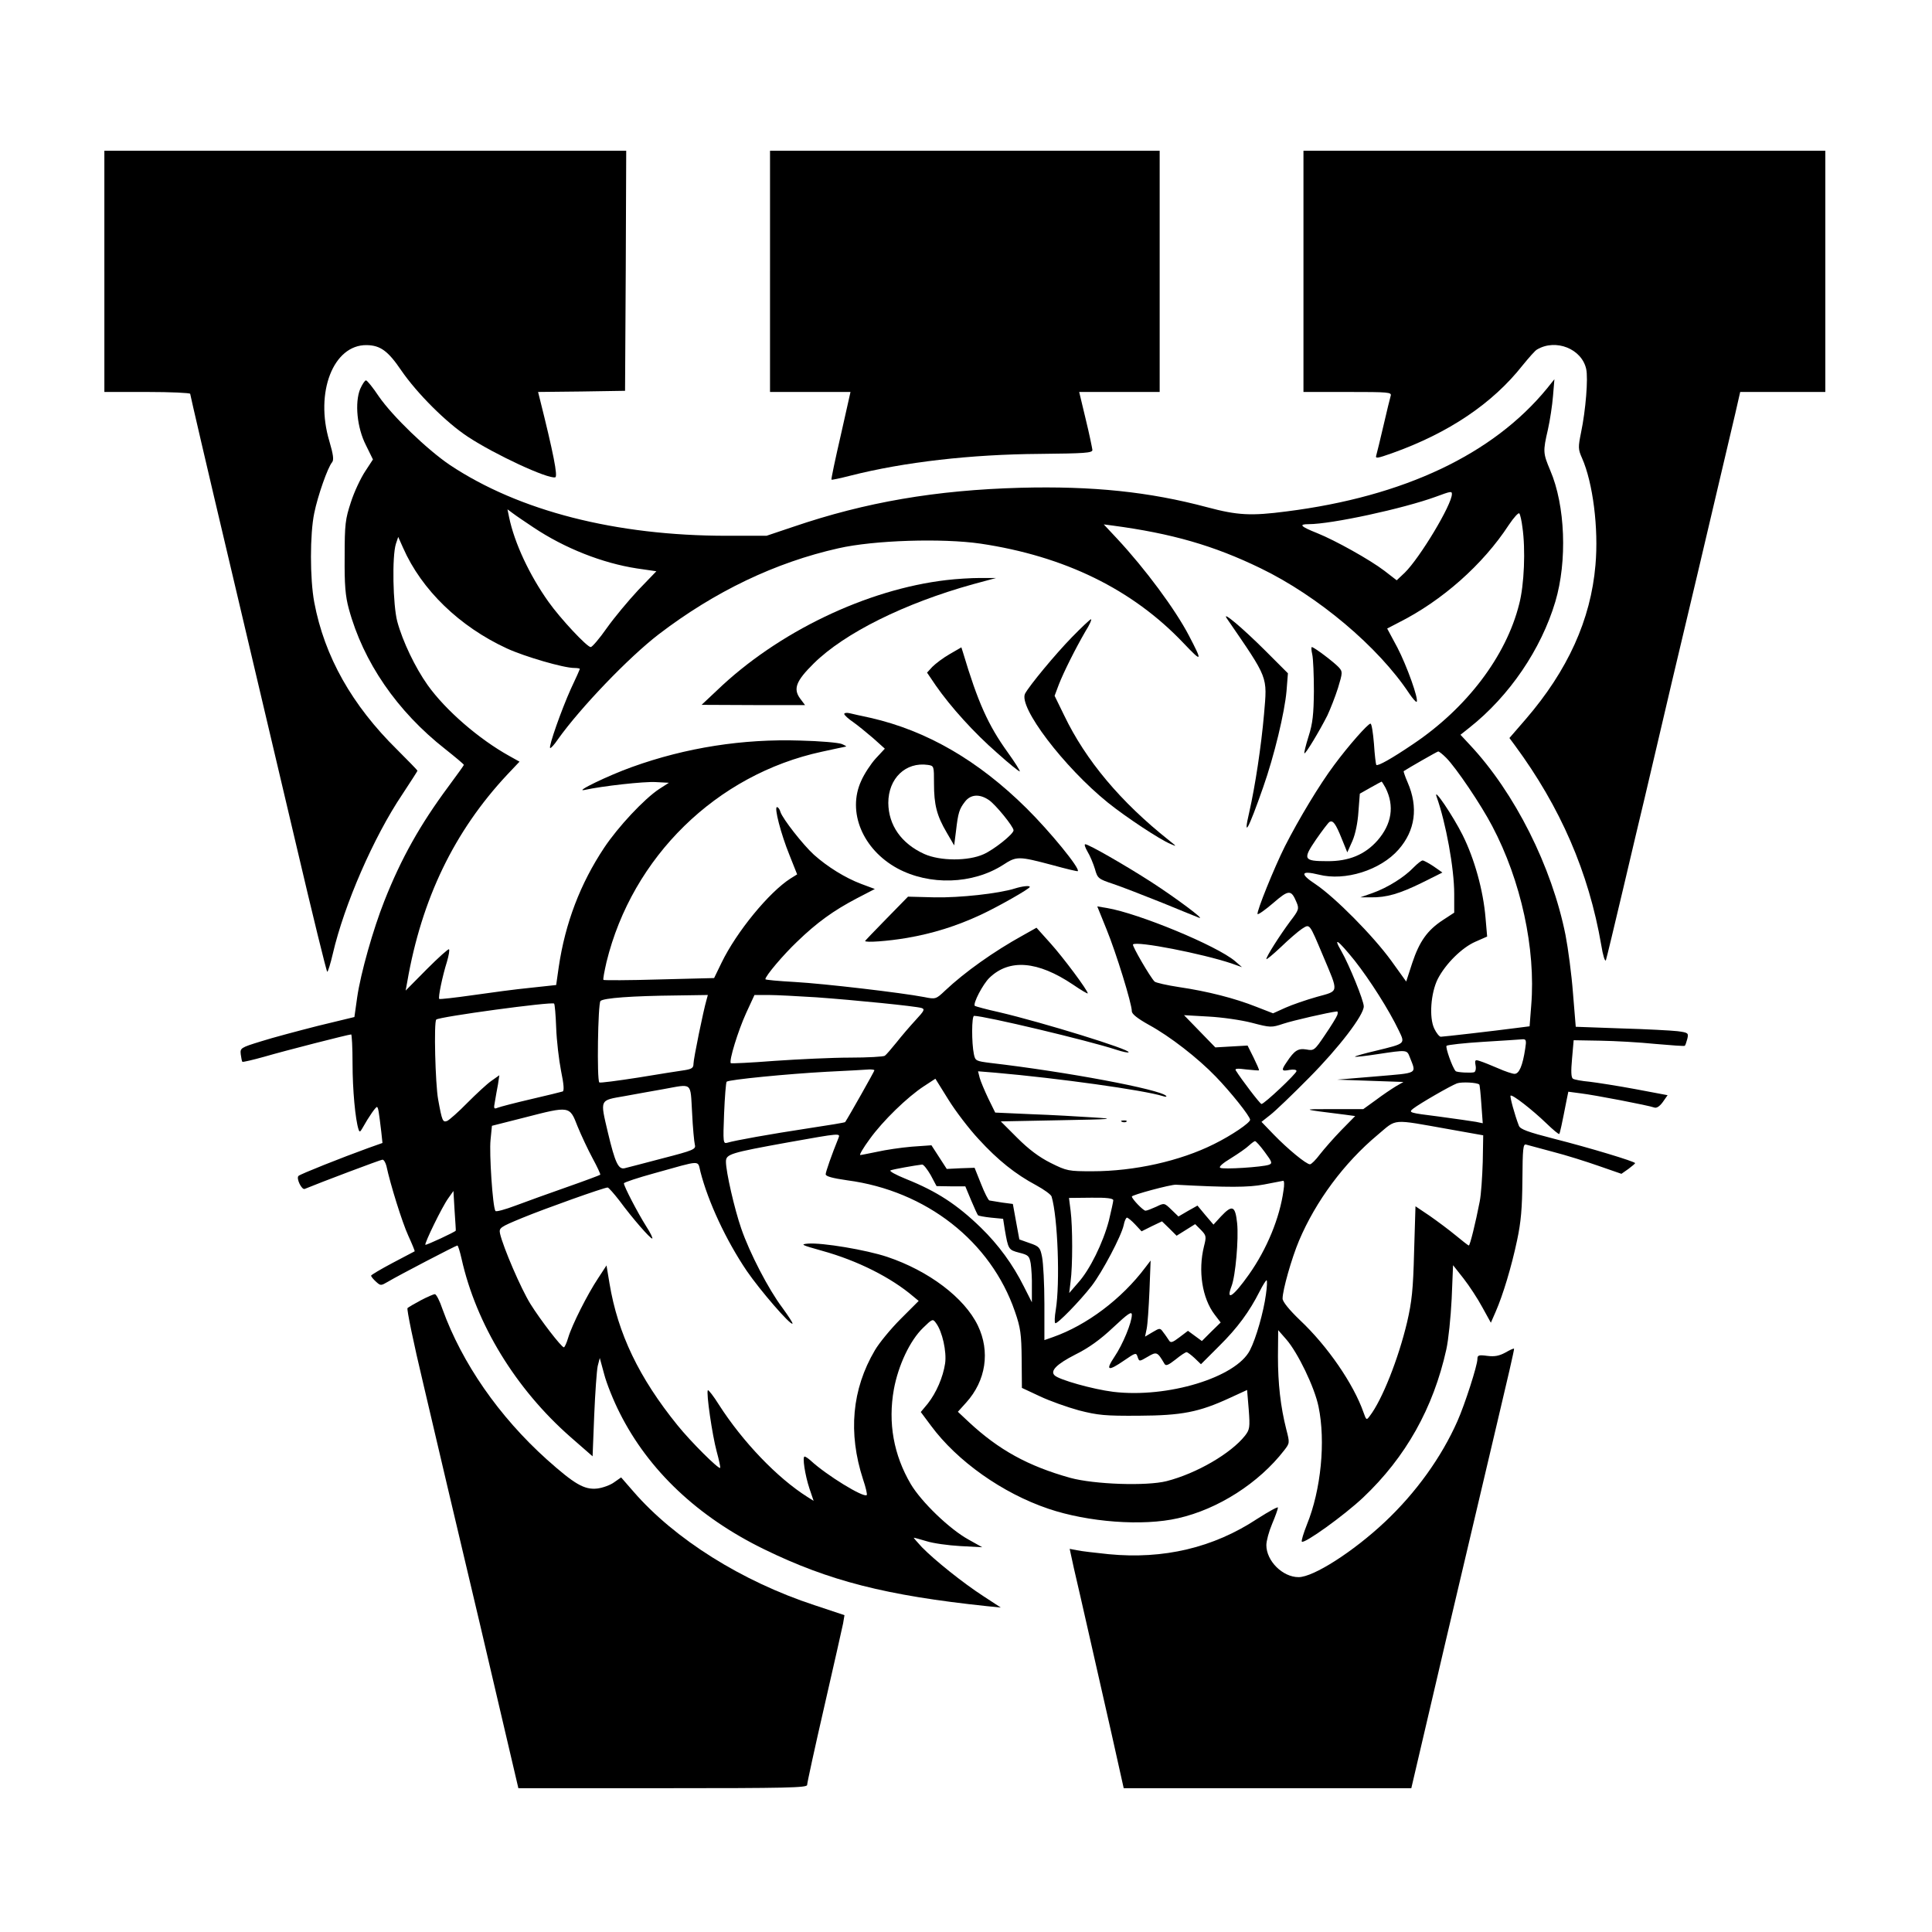 <?xml version="1.0" standalone="no"?>
<!DOCTYPE svg PUBLIC "-//W3C//DTD SVG 20010904//EN"
 "http://www.w3.org/TR/2001/REC-SVG-20010904/DTD/svg10.dtd">
<svg version="1.0" xmlns="http://www.w3.org/2000/svg"
 width="833pt" height="833pt" viewBox="0 0 833 833"
 preserveAspectRatio="xMidYMid meet">
<g transform="translate(0,833) scale(0.1,-0.1)"
fill="#000000" stroke="none">
<path d="M450 7160 l0 -520 185 0 c102 0 185 -4 185 -8 0 -4 74 -323 165 -707
91 -385 223 -944 293 -1242 70 -299 130 -543 133 -543 3 0 14 35 24 78 49 211
176 503 299 686 36 55 66 101 66 103 0 2 -40 43 -88 91 -194 191 -313 401
-357 635 -19 101 -19 295 0 385 15 74 58 197 77 219 8 10 5 33 -12 91 -63 210
17 416 161 414 59 -1 92 -25 149 -109 68 -99 194 -225 287 -286 115 -76 345
-183 377 -175 12 3 -8 105 -67 340 l-7 28 187 2 188 3 3 518 2 517 -1125 0
-1125 0 0 -520z"/>
<path d="M3320 7160 l0 -520 174 0 173 0 -42 -187 c-24 -104 -42 -189 -40
-191 1 -2 38 6 81 17 232 59 521 92 817 94 195 2 227 4 227 17 -1 8 -13 68
-29 133 l-28 117 173 0 174 0 0 520 0 520 -840 0 -840 0 0 -520z"/>
<path d="M5620 7160 l0 -520 191 0 c177 0 190 -1 185 -17 -3 -10 -17 -67 -31
-128 -14 -60 -28 -118 -31 -128 -5 -15 3 -14 68 9 244 87 433 214 563 379 27
33 54 64 62 68 81 48 193 3 212 -84 9 -40 -2 -177 -22 -273 -13 -64 -13 -73 4
-111 47 -106 72 -303 58 -461 -20 -236 -120 -455 -300 -664 l-71 -82 23 -31
c197 -267 319 -548 373 -862 7 -44 16 -73 20 -65 3 8 37 150 76 315 39 165 79
336 90 380 10 44 35 148 54 230 19 83 98 418 176 745 77 327 150 637 162 688
l21 92 184 0 183 0 0 520 0 520 -1125 0 -1125 0 0 -520z"/>
<path d="M1553 6653 c-24 -59 -14 -167 25 -243 l30 -61 -34 -52 c-19 -29 -47
-88 -61 -132 -24 -73 -27 -94 -27 -235 -1 -122 3 -170 18 -225 62 -229 208
-442 416 -605 44 -35 80 -65 80 -68 0 -2 -31 -45 -68 -95 -120 -162 -202 -307
-275 -492 -48 -121 -102 -311 -117 -415 l-12 -85 -157 -38 c-86 -22 -196 -51
-246 -67 -88 -27 -90 -29 -87 -56 2 -16 5 -30 7 -32 2 -2 45 8 95 22 89 26
363 96 374 96 3 0 6 -57 6 -126 0 -112 12 -242 26 -284 4 -12 7 -11 16 5 29
52 60 96 64 92 5 -5 7 -16 18 -108 l5 -47 -62 -22 c-113 -41 -292 -112 -300
-120 -11 -10 14 -62 27 -56 65 27 327 126 335 126 6 0 13 -12 17 -27 17 -80
68 -243 94 -300 17 -37 29 -67 28 -68 -2 -1 -45 -24 -95 -50 -51 -27 -93 -52
-93 -55 0 -4 9 -15 21 -26 20 -18 21 -18 52 0 45 27 293 156 299 156 3 0 11
-26 18 -57 63 -282 233 -561 470 -769 l95 -83 7 177 c4 97 11 193 15 212 l9
35 19 -70 c10 -39 40 -114 67 -167 124 -247 336 -448 623 -588 279 -136 524
-199 960 -245 l60 -6 -75 49 c-88 57 -209 154 -265 211 -21 23 -37 41 -35 41
3 0 28 -7 55 -15 28 -9 93 -18 145 -21 l95 -5 -59 33 c-82 45 -203 162 -249
239 -74 126 -99 264 -73 409 19 103 69 210 126 265 40 39 42 40 56 20 27 -36
46 -123 39 -173 -9 -60 -38 -127 -75 -174 l-30 -36 44 -59 c113 -153 308 -291
506 -358 171 -58 407 -76 559 -41 173 39 349 152 458 293 24 31 24 32 9 90
-25 99 -36 197 -36 315 l1 113 35 -40 c49 -56 122 -206 139 -290 31 -149 11
-358 -50 -508 -15 -38 -25 -71 -22 -74 11 -10 181 112 264 190 184 174 303
386 359 639 9 40 19 138 23 218 l6 145 45 -57 c25 -32 61 -87 81 -124 l37 -67
21 48 c31 71 68 193 92 307 17 79 22 139 23 260 1 136 3 157 16 153 8 -2 60
-16 115 -31 55 -14 144 -42 198 -61 l98 -34 30 21 c16 12 29 23 29 25 0 7
-199 67 -349 105 -113 29 -146 41 -152 56 -18 46 -40 127 -36 130 7 7 95 -62
154 -119 29 -28 54 -49 56 -46 3 4 11 40 32 148 l7 34 53 -7 c59 -7 293 -52
317 -61 10 -4 23 4 37 23 l21 30 -138 26 c-75 14 -165 28 -198 32 -34 3 -66 9
-72 13 -8 5 -9 32 -4 86 l7 80 115 -2 c63 -1 170 -7 238 -14 67 -6 124 -10
126 -8 3 2 7 16 11 30 6 25 4 27 -42 33 -26 3 -136 9 -244 12 l-195 7 -12 146
c-6 80 -21 192 -32 249 -59 296 -219 614 -412 820 l-41 44 39 31 c172 136 309
338 370 543 52 175 43 415 -22 566 -31 74 -32 81 -10 176 9 40 19 106 22 145
l6 72 -32 -40 c-233 -284 -617 -466 -1123 -530 -153 -20 -211 -17 -342 18
-251 67 -494 92 -805 84 -365 -10 -668 -62 -979 -168 l-116 -39 -171 0 c-480
0 -896 107 -1194 305 -99 67 -247 210 -306 295 -26 39 -51 70 -56 70 -5 0 -16
-17 -25 -37z m4707 -453 c0 -46 -138 -275 -203 -339 l-35 -33 -53 41 c-63 48
-212 131 -289 162 -73 29 -82 39 -38 39 99 0 408 67 548 118 65 24 70 25 70
12z m-3960 -144 c135 -90 297 -154 447 -177 l83 -12 -78 -81 c-42 -45 -103
-118 -135 -163 -32 -46 -64 -83 -70 -83 -16 0 -131 123 -182 195 -82 115 -147
254 -170 365 l-7 34 23 -17 c13 -10 53 -37 89 -61z m4264 1 c14 -95 8 -249
-14 -332 -56 -224 -226 -448 -457 -603 -93 -63 -152 -96 -159 -90 -2 3 -7 43
-10 91 -4 48 -10 87 -15 87 -11 0 -95 -95 -157 -179 -63 -84 -153 -234 -212
-350 -47 -94 -122 -280 -118 -292 2 -4 32 17 67 47 68 59 78 59 101 4 12 -28
10 -34 -27 -82 -48 -65 -103 -152 -103 -163 0 -4 28 19 63 52 34 33 75 68 90
78 35 22 31 27 91 -115 69 -164 71 -151 -26 -178 -46 -13 -107 -34 -136 -47
l-53 -24 -72 28 c-93 37 -211 67 -333 85 -53 8 -101 19 -106 24 -19 19 -98
155 -93 160 15 16 300 -40 425 -82 l45 -16 -30 26 c-79 67 -416 206 -552 229
l-42 7 40 -99 c41 -100 109 -320 109 -353 0 -12 24 -31 74 -59 90 -49 211
-143 288 -223 63 -65 148 -171 148 -186 0 -13 -79 -67 -156 -105 -146 -73
-343 -117 -524 -117 -103 0 -110 1 -180 36 -50 25 -95 59 -144 108 l-71 71
255 5 c229 4 244 6 145 12 -60 4 -181 11 -267 14 l-157 7 -30 61 c-16 34 -33
74 -37 89 l-7 28 74 -6 c274 -24 639 -75 723 -101 11 -4 18 -3 14 1 -26 28
-430 104 -758 142 -62 8 -65 9 -71 38 -10 48 -10 165 1 165 45 0 491 -106 613
-146 27 -9 51 -14 53 -11 11 11 -371 129 -559 173 -55 12 -101 25 -104 27 -9
10 35 94 63 121 86 83 208 73 360 -29 35 -24 64 -41 64 -38 0 13 -106 155
-160 215 l-61 68 -57 -32 c-127 -70 -252 -159 -337 -239 -39 -37 -41 -38 -90
-28 -99 19 -433 58 -557 65 -71 4 -128 9 -128 12 0 14 77 105 137 162 86 83
157 134 256 186 l79 41 -59 22 c-69 26 -146 74 -204 126 -47 43 -134 154 -144
184 -3 12 -10 21 -15 21 -13 0 17 -116 54 -207 l33 -83 -29 -18 c-92 -59 -232
-229 -297 -363 l-32 -66 -237 -6 c-130 -4 -238 -4 -240 -2 -3 2 4 37 13 77
111 453 474 809 929 907 53 12 99 21 103 22 5 0 -3 5 -17 11 -14 6 -95 13
-180 15 -246 8 -492 -30 -725 -114 -101 -36 -252 -109 -205 -99 77 17 257 37
307 34 l57 -3 -42 -27 c-65 -43 -177 -163 -237 -253 -103 -155 -168 -325 -196
-515 l-11 -77 -111 -12 c-62 -6 -174 -21 -250 -32 -77 -11 -141 -18 -143 -16
-6 5 14 100 33 160 8 27 12 51 9 54 -3 3 -46 -36 -96 -86 l-91 -92 7 38 c62
357 202 648 431 893 l53 56 -43 24 c-132 73 -276 198 -353 306 -54 76 -108
189 -131 274 -19 72 -23 282 -6 335 l10 30 21 -47 c80 -182 244 -340 448 -434
76 -35 244 -84 290 -84 13 0 24 -2 24 -4 0 -2 -17 -41 -39 -87 -40 -89 -96
-247 -89 -254 2 -3 18 14 34 38 97 136 304 352 434 452 242 185 503 310 775
371 153 35 448 44 613 20 362 -54 655 -197 875 -429 81 -85 83 -82 23 33 -59
113 -188 287 -309 417 l-58 62 38 -5 c255 -34 436 -86 638 -184 248 -120 508
-339 641 -540 15 -22 29 -38 32 -36 10 10 -42 155 -83 234 l-44 82 50 26 c187
94 363 250 474 420 22 33 43 56 46 50 4 -6 10 -33 13 -59z m-329 -994 c43 -43
151 -203 199 -295 124 -235 188 -529 168 -773 l-7 -90 -55 -7 c-99 -13 -317
-38 -328 -38 -6 0 -19 16 -28 35 -23 48 -15 154 15 214 34 66 105 136 163 161
l50 22 -7 81 c-10 119 -48 255 -99 357 -41 82 -128 211 -112 165 40 -112 76
-309 76 -419 l0 -81 -49 -32 c-67 -44 -101 -92 -132 -185 l-26 -80 -64 89
c-79 109 -243 274 -326 330 -70 46 -65 61 13 42 113 -29 266 19 344 108 72 82
86 182 39 290 -11 25 -18 47 -17 48 16 11 145 85 149 85 4 0 19 -12 34 -27z
m-261 -130 c39 -78 27 -156 -35 -227 -54 -61 -124 -90 -217 -89 -102 0 -106 8
-48 93 27 39 53 73 58 76 15 9 27 -7 53 -72 l24 -59 22 49 c13 30 23 79 26
126 l6 78 46 26 c25 14 47 26 48 26 1 0 9 -12 17 -27z m-133 -745 c66 -84 148
-213 190 -301 28 -58 30 -56 -97 -87 -52 -12 -93 -24 -92 -26 2 -2 46 3 98 11
126 19 126 19 138 -12 29 -75 41 -68 -145 -84 l-168 -14 143 -5 143 -5 -33
-19 c-18 -11 -57 -37 -86 -59 l-54 -39 -131 0 c-141 0 -141 0 52 -24 l44 -6
-60 -61 c-33 -34 -74 -81 -92 -104 -18 -24 -37 -43 -43 -43 -16 0 -96 66 -156
128 l-53 55 38 30 c21 16 97 89 168 161 128 129 235 269 235 307 0 25 -63 179
-96 237 -39 67 -15 49 57 -40z m-2795 -170 c-13 -44 -56 -253 -56 -275 0 -17
-7 -22 -37 -27 -21 -3 -111 -17 -201 -32 -90 -14 -166 -24 -168 -21 -11 11 -6
339 5 351 13 13 135 22 330 24 l133 2 -6 -22z m474 12 c166 -12 426 -38 453
-46 16 -5 12 -12 -25 -52 -24 -26 -61 -69 -83 -97 -22 -27 -44 -53 -50 -57 -5
-4 -73 -8 -150 -8 -77 0 -223 -7 -325 -14 -102 -8 -187 -12 -189 -10 -9 9 31
139 66 216 l36 78 61 0 c34 0 126 -5 206 -10z m-1122 -131 c2 -56 12 -140 21
-186 12 -58 14 -86 7 -89 -6 -2 -67 -17 -136 -33 -69 -16 -134 -33 -144 -37
-17 -7 -18 -4 -12 27 3 19 9 52 13 73 l6 40 -34 -24 c-19 -13 -65 -56 -104
-95 -38 -39 -78 -74 -87 -78 -19 -7 -22 -1 -39 93 -12 66 -19 334 -8 344 11
12 497 78 508 69 3 -2 7 -49 9 -104z m3368 55 c-3 -9 -27 -48 -53 -86 -45 -67
-48 -69 -80 -63 -36 6 -52 -4 -85 -54 -25 -36 -23 -41 12 -34 18 3 30 1 30 -5
0 -11 -139 -142 -151 -142 -6 0 -86 105 -111 145 -5 8 8 9 45 4 29 -3 53 -5
55 -4 2 2 -9 26 -23 55 l-26 52 -70 -4 -69 -4 -68 70 -67 69 105 -6 c58 -3
142 -15 188 -27 80 -21 84 -21 135 -4 42 14 195 49 231 53 4 1 5 -6 2 -15z
m810 -146 c-11 -73 -26 -108 -46 -108 -9 0 -42 11 -71 24 -30 13 -65 27 -78
31 -21 7 -23 5 -19 -18 3 -14 0 -28 -6 -30 -12 -4 -76 -1 -80 5 -14 15 -45
103 -39 109 5 4 76 12 158 17 83 5 158 10 169 11 16 1 18 -4 12 -41z m-2806
-93 c0 -4 -110 -199 -126 -223 -1 -2 -73 -14 -160 -27 -164 -25 -315 -52 -348
-62 -18 -5 -19 0 -14 126 3 73 8 134 11 137 8 9 265 34 432 43 88 4 170 9 183
10 12 0 22 -1 22 -4z m449 -296 c84 -92 160 -152 248 -199 35 -19 65 -41 67
-49 27 -90 37 -374 18 -489 -5 -29 -6 -55 -2 -57 8 -5 104 93 157 161 46 60
128 215 138 262 3 17 10 32 14 32 4 0 20 -13 35 -29 l28 -30 44 22 44 21 32
-31 31 -31 40 25 40 25 25 -25 c23 -24 24 -28 13 -71 -26 -105 -8 -223 46
-294 l26 -34 -41 -40 -40 -40 -30 22 -30 22 -37 -28 c-30 -23 -38 -25 -45 -13
-5 7 -15 23 -24 34 -14 20 -15 20 -47 1 l-32 -19 7 34 c4 19 9 93 12 164 l5
130 -23 -30 c-102 -136 -253 -249 -398 -300 l-37 -13 0 156 c0 87 -5 177 -10
202 -8 41 -12 46 -53 60 l-45 16 -14 76 -14 77 -46 6 c-25 4 -50 8 -55 9 -5 1
-21 33 -36 71 l-28 70 -60 -2 -60 -3 -33 51 -33 51 -85 -6 c-47 -4 -114 -14
-149 -22 -35 -7 -68 -14 -73 -14 -5 0 13 31 41 69 56 78 162 181 234 228 l49
32 56 -90 c31 -50 89 -126 130 -170z m2159 235 c2 -1 6 -40 9 -85 l6 -82 -29
6 c-16 3 -88 13 -161 23 -128 16 -131 17 -110 34 30 23 160 98 189 109 20 7
86 4 96 -5z m-3394 -121 c3 -65 9 -127 12 -139 5 -19 -6 -24 -138 -58 -79 -21
-153 -40 -165 -43 -27 -6 -41 24 -72 154 -34 145 -37 138 72 157 50 9 126 23
167 30 128 23 116 33 124 -101z m-494 -59 c16 -39 45 -101 65 -138 20 -37 35
-69 33 -71 -2 -2 -66 -26 -143 -53 -77 -27 -177 -63 -222 -80 -45 -17 -85 -28
-87 -23 -12 18 -27 250 -21 306 l6 61 142 36 c194 50 193 50 227 -38z m3759
-13 l146 -26 -2 -115 c-2 -63 -7 -140 -13 -170 -18 -93 -42 -190 -47 -190 -3
0 -28 20 -56 43 -29 24 -80 62 -113 85 l-61 41 -6 -197 c-4 -163 -10 -215 -30
-302 -38 -160 -108 -336 -161 -405 -14 -19 -15 -19 -27 15 -43 123 -155 286
-274 398 -47 45 -75 80 -75 93 0 37 39 174 71 250 72 170 194 335 339 456 85
71 55 69 309 24z m-2634 -38 c-30 -74 -55 -146 -55 -156 0 -9 30 -17 93 -26
340 -45 619 -263 723 -566 24 -69 28 -97 29 -205 l1 -124 77 -36 c42 -20 118
-47 169 -61 82 -21 113 -24 258 -23 185 1 259 15 393 77 l74 34 7 -84 c6 -78
4 -87 -16 -113 -61 -77 -209 -163 -338 -196 -87 -22 -312 -14 -415 14 -183 51
-309 121 -437 240 l-48 45 36 40 c85 94 104 220 50 332 -58 120 -212 236 -391
296 -90 30 -280 62 -342 57 -34 -3 -27 -6 62 -31 152 -42 297 -115 393 -197
l23 -19 -78 -78 c-43 -43 -93 -104 -111 -135 -99 -168 -116 -356 -51 -556 12
-35 19 -66 16 -68 -13 -13 -174 86 -241 148 -11 10 -23 18 -27 18 -10 0 1 -77
21 -138 l18 -53 -27 17 c-130 82 -279 238 -381 397 -23 37 -45 65 -48 63 -8
-9 19 -194 38 -264 10 -37 17 -68 15 -71 -7 -6 -126 112 -184 184 -166 205
-257 395 -293 611 l-13 78 -36 -55 c-46 -69 -113 -202 -129 -256 -7 -24 -16
-43 -19 -42 -11 1 -101 118 -144 187 -41 66 -117 243 -131 303 -5 25 -1 28 96
68 97 40 352 131 368 131 4 0 27 -26 51 -57 56 -76 132 -163 141 -163 4 0 -7
24 -26 53 -36 57 -96 172 -96 185 0 4 60 24 133 44 205 57 184 57 197 6 33
-129 110 -295 200 -428 57 -83 188 -235 197 -227 2 3 -18 33 -44 69 -59 78
-141 236 -177 341 -29 83 -66 245 -66 288 0 33 16 38 270 84 224 40 224 40
215 18z m1838 -60 c32 -43 34 -49 18 -55 -28 -10 -198 -21 -210 -13 -7 4 11
20 46 41 32 20 67 44 78 55 11 10 23 19 26 19 4 0 23 -21 42 -47z m-1440 -100
l25 -47 62 -1 62 0 25 -60 c14 -33 27 -62 30 -65 2 -2 27 -7 56 -10 l52 -5 7
-45 c15 -87 16 -89 62 -101 40 -10 44 -14 50 -47 3 -21 6 -66 5 -102 l0 -65
-35 69 c-47 94 -109 179 -185 253 -102 99 -189 156 -321 209 -47 19 -76 35
-68 38 13 5 103 21 136 25 6 0 22 -20 37 -46z m1521 -65 c-16 -119 -72 -254
-149 -363 -68 -96 -101 -118 -75 -50 17 44 31 203 24 271 -8 76 -21 81 -70 29
l-32 -35 -35 41 -34 41 -41 -23 -41 -24 -30 29 c-31 30 -31 30 -66 13 -20 -9
-40 -17 -46 -17 -10 0 -58 50 -59 61 0 7 167 52 190 51 223 -12 313 -12 380 1
41 8 78 15 83 16 4 0 5 -18 1 -41z m-3569 -174 c-1 -5 -128 -64 -131 -61 -5 5
72 164 99 201 l22 31 5 -85 c3 -47 6 -86 5 -86z m2835 131 c0 -6 -9 -46 -19
-88 -25 -95 -82 -212 -133 -268 l-38 -44 6 50 c9 66 9 236 0 305 l-7 55 96 1
c67 1 95 -3 95 -11z m658 -407 c-10 -74 -42 -188 -69 -240 -60 -117 -355 -207
-589 -179 -88 11 -234 52 -253 71 -20 19 8 48 88 89 59 29 110 66 165 118 63
59 80 71 80 54 0 -33 -39 -128 -75 -181 -40 -60 -28 -64 43 -15 48 33 51 34
57 14 7 -20 7 -20 43 1 39 23 42 22 72 -29 6 -12 16 -8 48 17 22 18 43 32 48
32 4 0 20 -12 35 -26 l27 -26 79 79 c79 78 130 148 174 235 13 26 27 48 30 48
3 0 2 -28 -3 -62z"/>
<path d="M4081 5829 c-344 -40 -728 -224 -990 -476 l-66 -62 223 -1 223 0 -21
28 c-31 42 -18 76 59 152 133 131 391 259 686 341 l100 27 -70 0 c-38 0 -103
-4 -144 -9z"/>
<path d="M5290 5663 c181 -264 174 -246 160 -412 -12 -137 -38 -310 -64 -424
-27 -116 -4 -75 60 108 48 136 93 324 101 416 l6 76 -94 94 c-102 102 -195
180 -169 142z"/>
<path d="M4622 5583 c-74 -76 -182 -207 -202 -243 -31 -57 167 -317 356 -470
81 -65 224 -159 269 -178 30 -13 30 -13 -5 15 -208 165 -359 345 -452 539
l-41 84 18 48 c21 54 71 154 115 230 18 28 28 52 24 52 -4 0 -41 -35 -82 -77z"/>
<path d="M4095 5510 c-28 -16 -61 -41 -75 -55 l-23 -25 38 -56 c64 -92 165
-204 265 -291 51 -46 95 -81 97 -79 2 2 -21 39 -52 82 -85 118 -129 217 -193
431 l-7 22 -50 -29z"/>
<path d="M5658 5508 c4 -18 7 -89 7 -158 -1 -99 -5 -139 -23 -195 -12 -38 -20
-71 -18 -73 5 -4 65 96 99 163 13 28 34 81 46 119 20 66 20 70 4 88 -20 22
-107 88 -117 88 -3 0 -2 -15 2 -32z"/>
<path d="M3640 5252 c0 -5 17 -21 38 -35 20 -14 59 -46 87 -70 l50 -45 -39
-42 c-21 -23 -50 -67 -63 -97 -61 -133 6 -295 156 -377 139 -75 325 -69 456
15 58 38 66 38 213 -1 58 -16 108 -28 109 -26 11 11 -120 171 -221 271 -208
206 -431 335 -673 390 -38 8 -78 17 -90 20 -13 3 -23 1 -23 -3z m387 -300 c0
-92 12 -139 55 -212 l32 -55 8 63 c9 78 14 94 39 126 24 31 62 34 102 7 28
-18 107 -115 107 -131 0 -16 -84 -83 -129 -103 -66 -30 -187 -30 -256 1 -99
45 -154 124 -155 220 0 106 75 178 171 164 26 -4 26 -5 26 -80z"/>
<path d="M4689 4658 c11 -18 25 -52 32 -75 11 -40 15 -43 78 -64 36 -12 131
-49 211 -81 80 -33 152 -62 160 -65 29 -11 -98 84 -206 154 -112 72 -270 163
-285 163 -5 0 0 -15 10 -32z"/>
<path d="M4375 4499 c-71 -22 -236 -40 -345 -38 l-115 3 -92 -94 c-51 -52 -93
-96 -93 -97 0 -8 98 -1 180 13 111 19 214 51 319 100 73 34 211 112 211 120 0
7 -33 3 -65 -7z"/>
<path d="M4838 3493 c7 -3 16 -2 19 1 4 3 -2 6 -13 5 -11 0 -14 -3 -6 -6z"/>
<path d="M6095 4590 c-40 -42 -112 -87 -176 -110 l-54 -19 45 0 c68 -1 123 15
221 63 l88 44 -37 26 c-21 14 -43 26 -48 26 -6 0 -23 -14 -39 -30z"/>
<path d="M1815 2724 c-28 -15 -54 -30 -58 -34 -4 -4 26 -151 68 -326 41 -175
150 -640 243 -1031 l167 -713 623 0 c535 0 622 2 622 14 0 8 33 160 74 338 41
178 77 339 81 358 l6 36 -129 43 c-314 103 -603 285 -780 489 l-54 62 -30 -21
c-16 -12 -49 -24 -73 -27 -56 -6 -98 19 -217 125 -207 186 -366 416 -450 648
-12 36 -27 65 -33 65 -6 0 -33 -12 -60 -26z"/>
<path d="M6490 2498 c-26 -14 -46 -18 -77 -14 -38 5 -43 3 -43 -14 0 -27 -54
-195 -86 -267 -69 -156 -179 -309 -313 -435 -136 -128 -308 -238 -372 -238
-69 0 -139 70 -139 138 0 18 11 59 25 92 14 33 25 64 25 70 0 5 -40 -17 -90
-49 -188 -124 -403 -175 -640 -152 -58 6 -119 13 -137 17 l-31 6 18 -83 c11
-46 40 -174 65 -284 25 -110 69 -305 98 -432 l52 -233 620 0 620 0 148 633
c82 347 182 773 223 946 41 172 74 315 72 316 -2 2 -19 -6 -38 -17z"/>
</g>
</svg>
